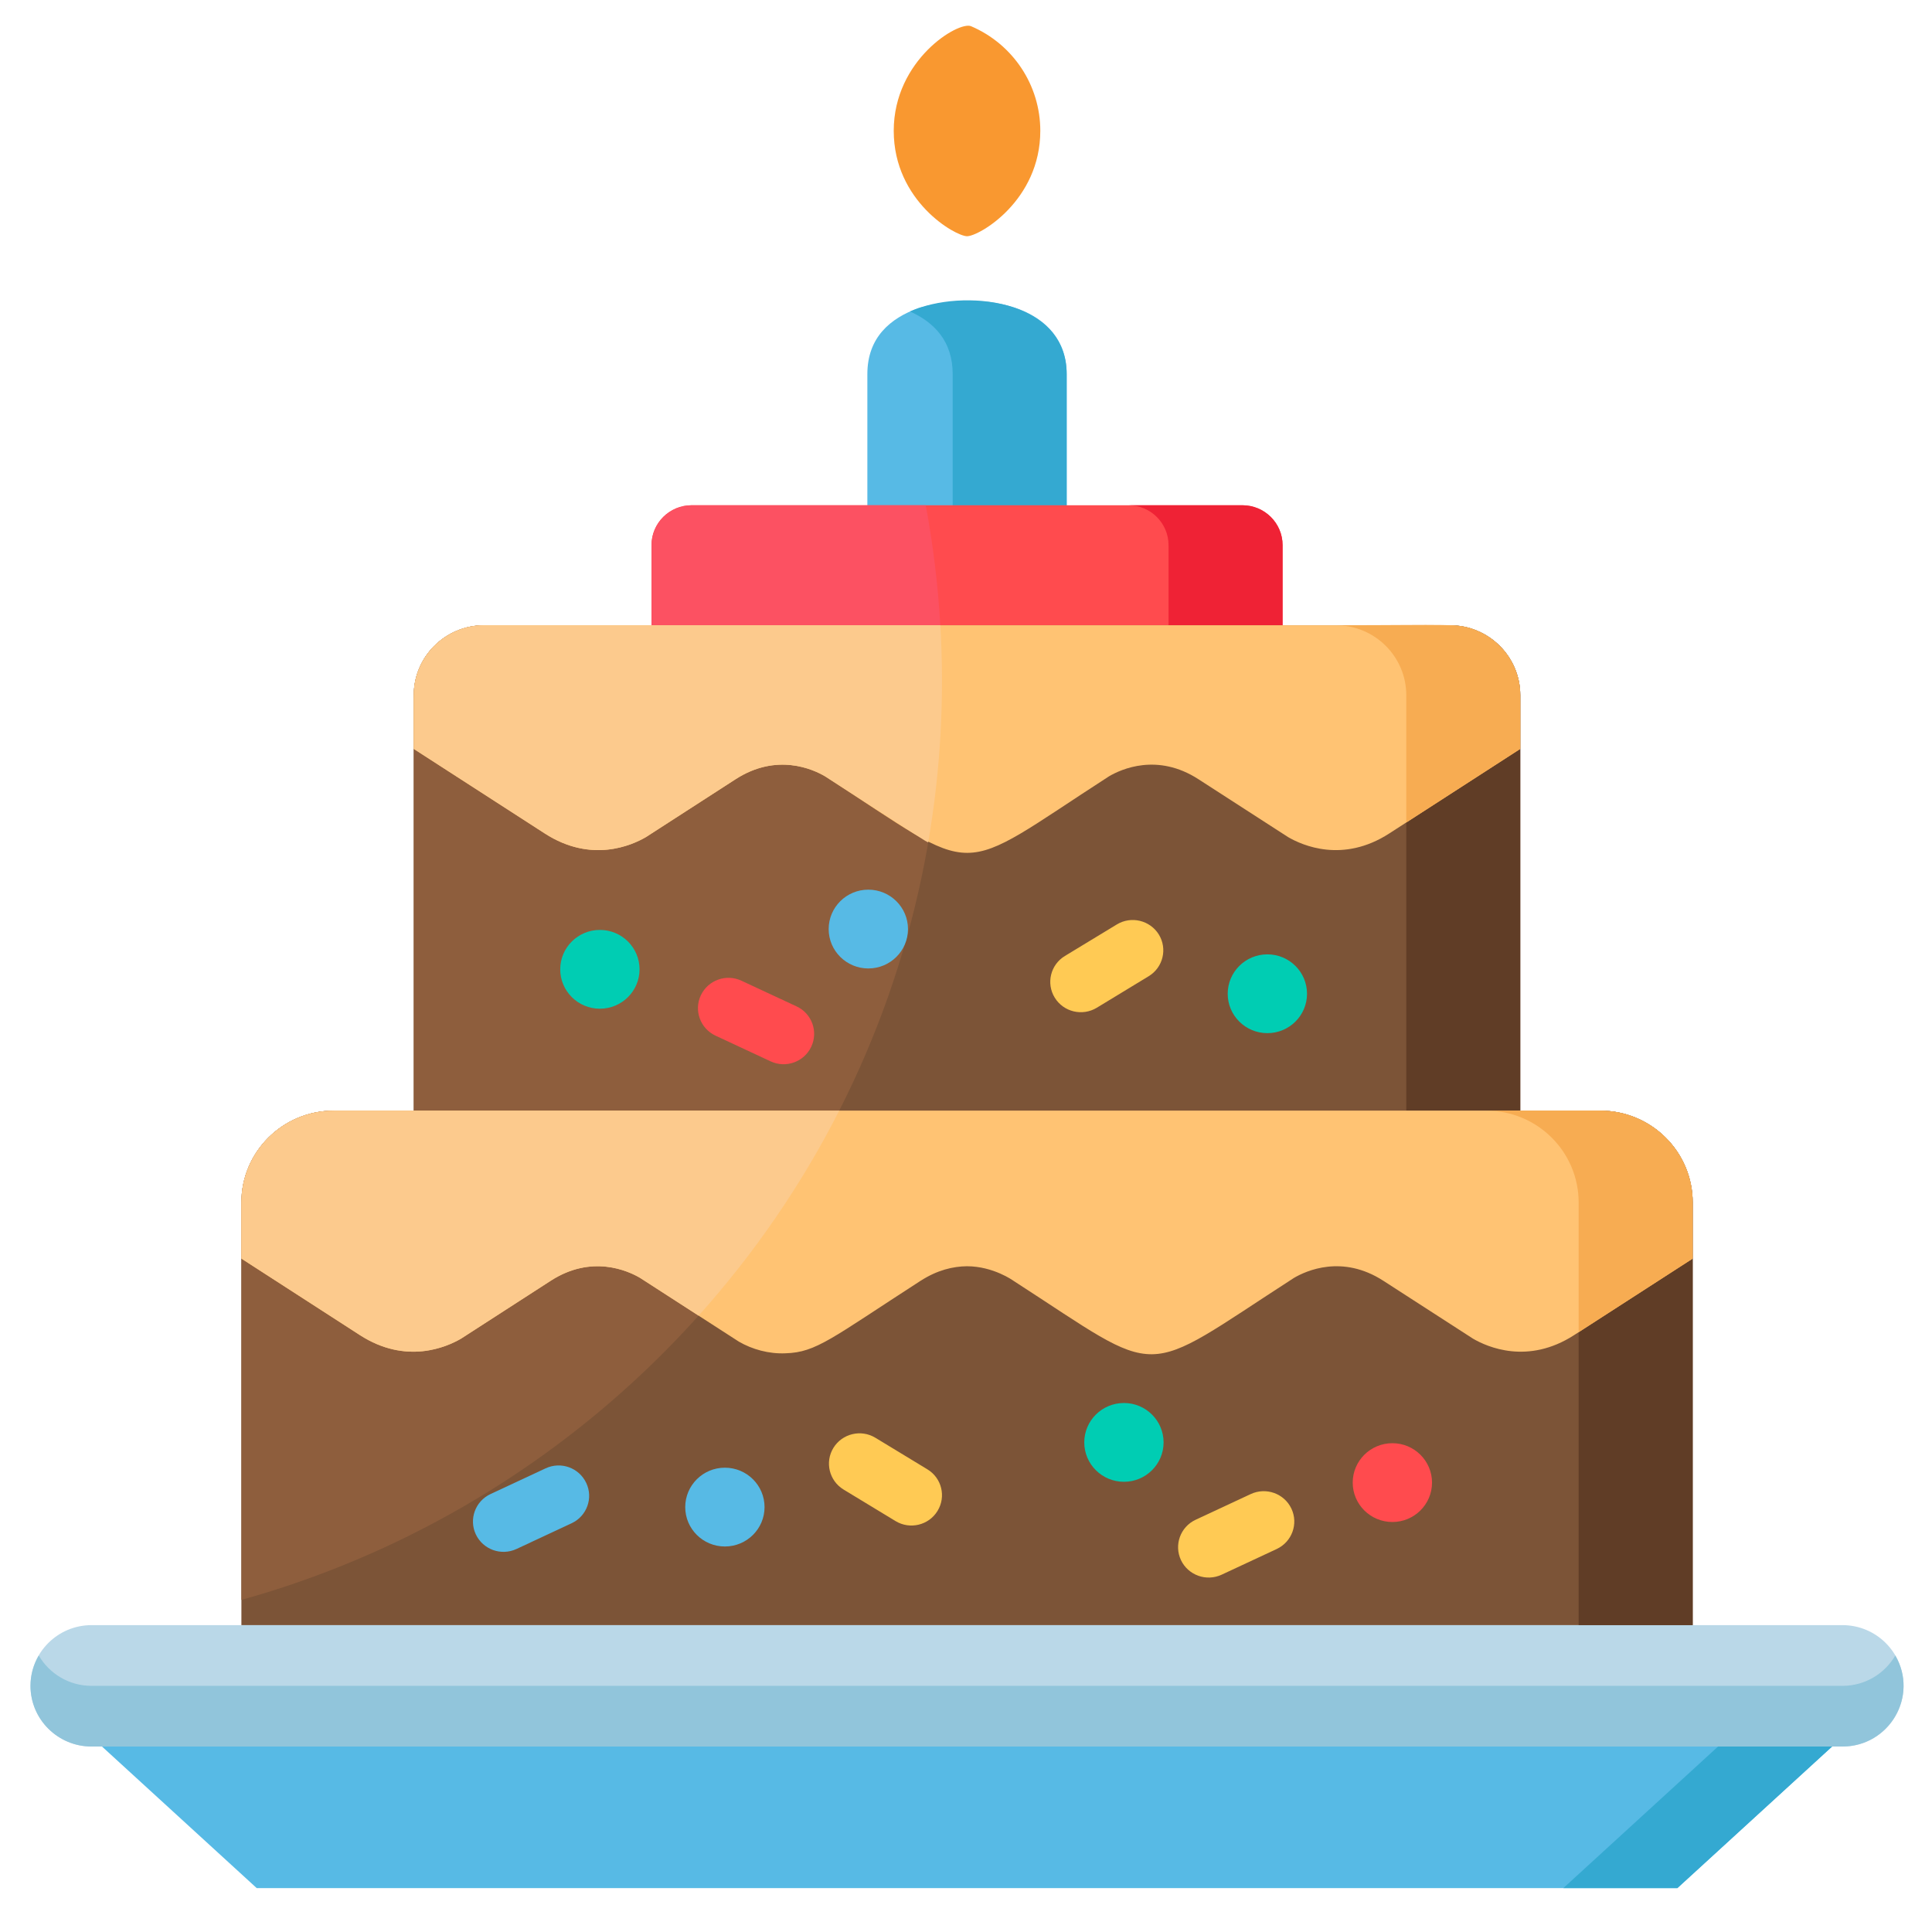 <svg width="37" height="37" viewBox="0 0 37 37" fill="none" xmlns="http://www.w3.org/2000/svg">
<g clip-path="url(#clip0)">
<path d="M35.172 33.37L32.124 36.159H4.916L1.868 33.37" fill="#57BAE5"/>
<path d="M35.172 33.37L32.124 36.159H29.94L32.988 33.37H35.172Z" fill="#34A9D1"/>
<path d="M17.593 5.899C18.886 5.534 20.428 5.881 20.428 7.164V9.754H16.611V7.164C16.611 6.462 17.051 6.093 17.593 5.899Z" fill="#57BAE5"/>
<path d="M17.428 5.965C18.439 5.511 20.428 5.724 20.428 7.164V9.754H18.245V7.164C18.245 6.535 17.891 6.173 17.428 5.965Z" fill="#34A9D1"/>
<path d="M7.924 16.176V13.315C7.924 12.574 8.528 11.974 9.274 11.974H27.766C28.511 11.974 29.115 12.574 29.115 13.315V21.27H7.924V18.061" fill="#7C5437"/>
<path d="M9.274 11.974H18.008C18.198 15.26 17.511 18.44 16.072 21.27H7.924C7.924 20.512 7.924 14.199 7.924 13.315C7.924 12.574 8.528 11.974 9.274 11.974Z" fill="#8E5E3D"/>
<path d="M12.477 11.974V10.441C12.477 10.018 12.821 9.676 13.246 9.676H23.793C24.218 9.676 24.563 10.018 24.563 10.441V11.974H12.477Z" fill="#FF4B4E"/>
<path d="M13.247 9.676H17.729C17.869 10.427 17.963 11.194 18.008 11.974H12.477V10.441C12.477 10.019 12.821 9.676 13.247 9.676Z" fill="#FC5162"/>
<path d="M25.582 11.974H27.766C28.511 11.974 29.115 12.574 29.115 13.315V21.27H26.932V13.315C26.932 12.574 26.328 11.974 25.582 11.974Z" fill="#603D26"/>
<path d="M21.61 9.676H23.793C24.218 9.676 24.563 10.018 24.563 10.441V11.974H22.379V10.441C22.379 10.019 22.035 9.676 21.61 9.676Z" fill="#EF2235"/>
<path d="M18.597 0.502C19.403 0.847 19.923 1.634 19.923 2.505C19.923 3.842 18.753 4.524 18.52 4.524C18.3 4.524 17.116 3.857 17.116 2.505C17.116 1.144 18.358 0.399 18.597 0.502Z" fill="#F99830"/>
<path d="M9.274 11.974H27.766C28.377 11.974 28.894 12.378 29.059 12.932C29.131 13.171 29.115 13.229 29.115 14.342L26.604 15.963C25.718 16.535 24.942 16.191 24.668 16.031L22.95 14.922C22.95 14.922 22.95 14.922 22.95 14.922C22.165 14.415 21.472 14.73 21.238 14.868C18.218 16.817 18.835 16.826 15.802 14.868C15.568 14.73 14.875 14.415 14.089 14.922C14.089 14.922 14.089 14.922 14.089 14.922L12.371 16.031C12.098 16.191 11.322 16.535 10.435 15.963L7.924 14.342V13.315C7.924 12.574 8.529 11.974 9.274 11.974Z" fill="#FFC373"/>
<path d="M9.274 11.974H18.009C18.089 13.372 18.014 14.75 17.776 16.133C17.689 16.089 17.852 16.191 15.802 14.868C15.568 14.73 14.875 14.416 14.089 14.922C14.089 14.922 14.089 14.922 14.089 14.922L12.371 16.031C12.098 16.191 11.322 16.535 10.435 15.963L7.924 14.343C7.924 13.214 7.922 13.271 7.931 13.178C8.001 12.501 8.575 11.974 9.274 11.974Z" fill="#FCCA8D"/>
<path d="M26.932 13.315C26.932 12.574 26.328 11.974 25.582 11.974C27.785 11.974 27.915 11.931 28.267 12.07C28.797 12.283 29.115 12.786 29.115 13.315V14.342L26.932 15.752V13.315Z" fill="#F7AC52"/>
<path d="M4.623 26.195V23.029C4.623 22.057 5.415 21.27 6.393 21.27H30.647C31.624 21.27 32.417 22.057 32.417 23.029V31.123H4.623V28.054" fill="#7C5437"/>
<path d="M6.393 21.27H16.072C13.77 25.797 9.628 29.244 4.623 30.64C4.623 30.313 4.623 23.3 4.623 23.029C4.623 22.057 5.415 21.27 6.393 21.27Z" fill="#8E5E3D"/>
<path d="M1.754 31.123H35.285C35.931 31.123 36.455 31.644 36.455 32.286C36.455 32.927 35.931 33.448 35.285 33.448C33.822 33.448 2.942 33.448 1.754 33.448C1.108 33.448 0.584 32.927 0.584 32.286C0.584 31.644 1.108 31.123 1.754 31.123Z" fill="#BAD8E8"/>
<path d="M1.754 32.286C2.416 32.286 34.386 32.286 35.285 32.286C35.718 32.286 36.095 32.052 36.297 31.705C36.748 32.478 36.184 33.448 35.285 33.448C33.822 33.448 2.942 33.448 1.754 33.448C1.108 33.448 0.584 32.927 0.584 32.286C0.584 32.074 0.642 31.876 0.742 31.705C0.945 32.052 1.321 32.286 1.754 32.286Z" fill="#91C5DB"/>
<path d="M28.463 21.27H30.647C31.624 21.27 32.417 22.057 32.417 23.029V31.123H30.233V23.029C30.233 22.057 29.441 21.27 28.463 21.27Z" fill="#603D26"/>
<path d="M32.417 23.029V24.103L30.146 25.569C29.26 26.141 28.484 25.797 28.21 25.637L26.492 24.528C26.492 24.528 26.492 24.528 26.492 24.528C25.707 24.021 25.014 24.336 24.78 24.474C21.775 26.413 22.33 26.414 19.408 24.528C19.408 24.528 19.026 24.25 18.516 24.25C18.252 24.253 17.95 24.323 17.632 24.528C17.632 24.528 17.631 24.528 17.631 24.528C15.919 25.634 15.633 25.899 15.046 25.917C14.724 25.932 14.403 25.841 14.149 25.693C13.089 25.009 13.552 25.308 12.26 24.474C12.026 24.336 11.332 24.021 10.547 24.528C10.547 24.528 10.547 24.528 10.547 24.528L8.829 25.637C8.555 25.797 7.78 26.141 6.893 25.569L4.623 24.104V23.029C4.623 22.057 5.415 21.27 6.393 21.27C7.185 21.27 30.379 21.27 30.647 21.27C31.624 21.27 32.417 22.057 32.417 23.029Z" fill="#FFC373"/>
<path d="M6.393 21.27C6.474 21.27 15.88 21.27 16.072 21.27C15.347 22.696 14.439 24.015 13.379 25.196C13.257 25.118 13.437 25.234 12.26 24.474C12.026 24.336 11.332 24.021 10.547 24.528C10.547 24.528 10.547 24.528 10.547 24.528L8.829 25.637C8.555 25.797 7.78 26.141 6.893 25.569L4.623 24.103V23.029C4.623 22.057 5.415 21.27 6.393 21.27Z" fill="#FCCA8D"/>
<path d="M30.233 23.029C30.233 22.057 29.441 21.27 28.463 21.27H30.647C31.624 21.27 32.417 22.057 32.417 23.029V24.104L30.233 25.513V23.029Z" fill="#F7AC52"/>
<path d="M24.272 19.786C23.852 19.786 23.512 19.448 23.512 19.032C23.512 18.615 23.852 18.277 24.272 18.277C24.691 18.277 25.031 18.615 25.031 19.032C25.031 19.448 24.691 19.786 24.272 19.786Z" fill="#00CDB3"/>
<path d="M16.629 18.547C16.21 18.547 15.87 18.209 15.87 17.793C15.87 17.376 16.21 17.038 16.629 17.038C17.049 17.038 17.389 17.376 17.389 17.793C17.389 18.209 17.049 18.547 16.629 18.547Z" fill="#57BAE5"/>
<path d="M11.488 19.318C11.069 19.318 10.729 18.98 10.729 18.564C10.729 18.147 11.069 17.809 11.488 17.809C11.908 17.809 12.248 18.147 12.248 18.564C12.248 18.98 11.908 19.318 11.488 19.318Z" fill="#00CDB3"/>
<path d="M15.536 20.047C15.674 19.756 15.548 19.41 15.256 19.274L14.2 18.782C13.908 18.645 13.56 18.77 13.422 19.061C13.285 19.351 13.411 19.697 13.703 19.834L14.758 20.326C15.052 20.463 15.4 20.336 15.536 20.047Z" fill="#FF4B4E"/>
<path d="M21.004 19.3L21.998 18.696C22.274 18.529 22.361 18.171 22.193 17.897C22.024 17.624 21.664 17.537 21.389 17.704L20.394 18.308C20.118 18.475 20.031 18.833 20.2 19.107C20.368 19.38 20.727 19.467 21.004 19.3Z" fill="#FFCA54"/>
<path d="M13.882 29.617C13.463 29.617 13.123 29.279 13.123 28.863C13.123 28.446 13.463 28.108 13.882 28.108C14.302 28.108 14.642 28.446 14.642 28.863C14.642 29.279 14.302 29.617 13.882 29.617Z" fill="#57BAE5"/>
<path d="M21.525 28.378C21.105 28.378 20.765 28.04 20.765 27.624C20.765 27.207 21.105 26.869 21.525 26.869C21.944 26.869 22.284 27.207 22.284 27.624C22.284 28.04 21.944 28.378 21.525 28.378Z" fill="#00CDB3"/>
<path d="M26.666 29.148C26.246 29.148 25.906 28.81 25.906 28.394C25.906 27.977 26.246 27.639 26.666 27.639C27.085 27.639 27.425 27.977 27.425 28.394C27.425 28.81 27.085 29.148 26.666 29.148Z" fill="#FF4B4E"/>
<path d="M23.396 30.157L24.451 29.665C24.743 29.528 24.869 29.182 24.732 28.892C24.594 28.601 24.246 28.477 23.953 28.613L22.898 29.105C22.606 29.241 22.48 29.587 22.617 29.878C22.755 30.168 23.103 30.293 23.396 30.157Z" fill="#FFCA54"/>
<path d="M9.891 29.665L10.947 29.172C11.239 29.036 11.365 28.69 11.227 28.4C11.09 28.109 10.742 27.984 10.45 28.12L9.394 28.613C9.102 28.749 8.976 29.095 9.113 29.386C9.25 29.675 9.597 29.801 9.891 29.665Z" fill="#57BAE5"/>
<path d="M17.954 28.937C18.123 28.663 18.036 28.306 17.76 28.139L16.765 27.535C16.49 27.368 16.13 27.454 15.961 27.728C15.793 28.002 15.88 28.359 16.156 28.527L17.15 29.13C17.426 29.298 17.786 29.211 17.954 28.937Z" fill="#FFCA54"/>
</g>
<defs>
<clipPath id="clip0">
<rect width="35.903" height="35.667" fill="white" transform="matrix(-1 0 0 1 36.472 0.492)"/>
</clipPath>
</defs>
</svg>

